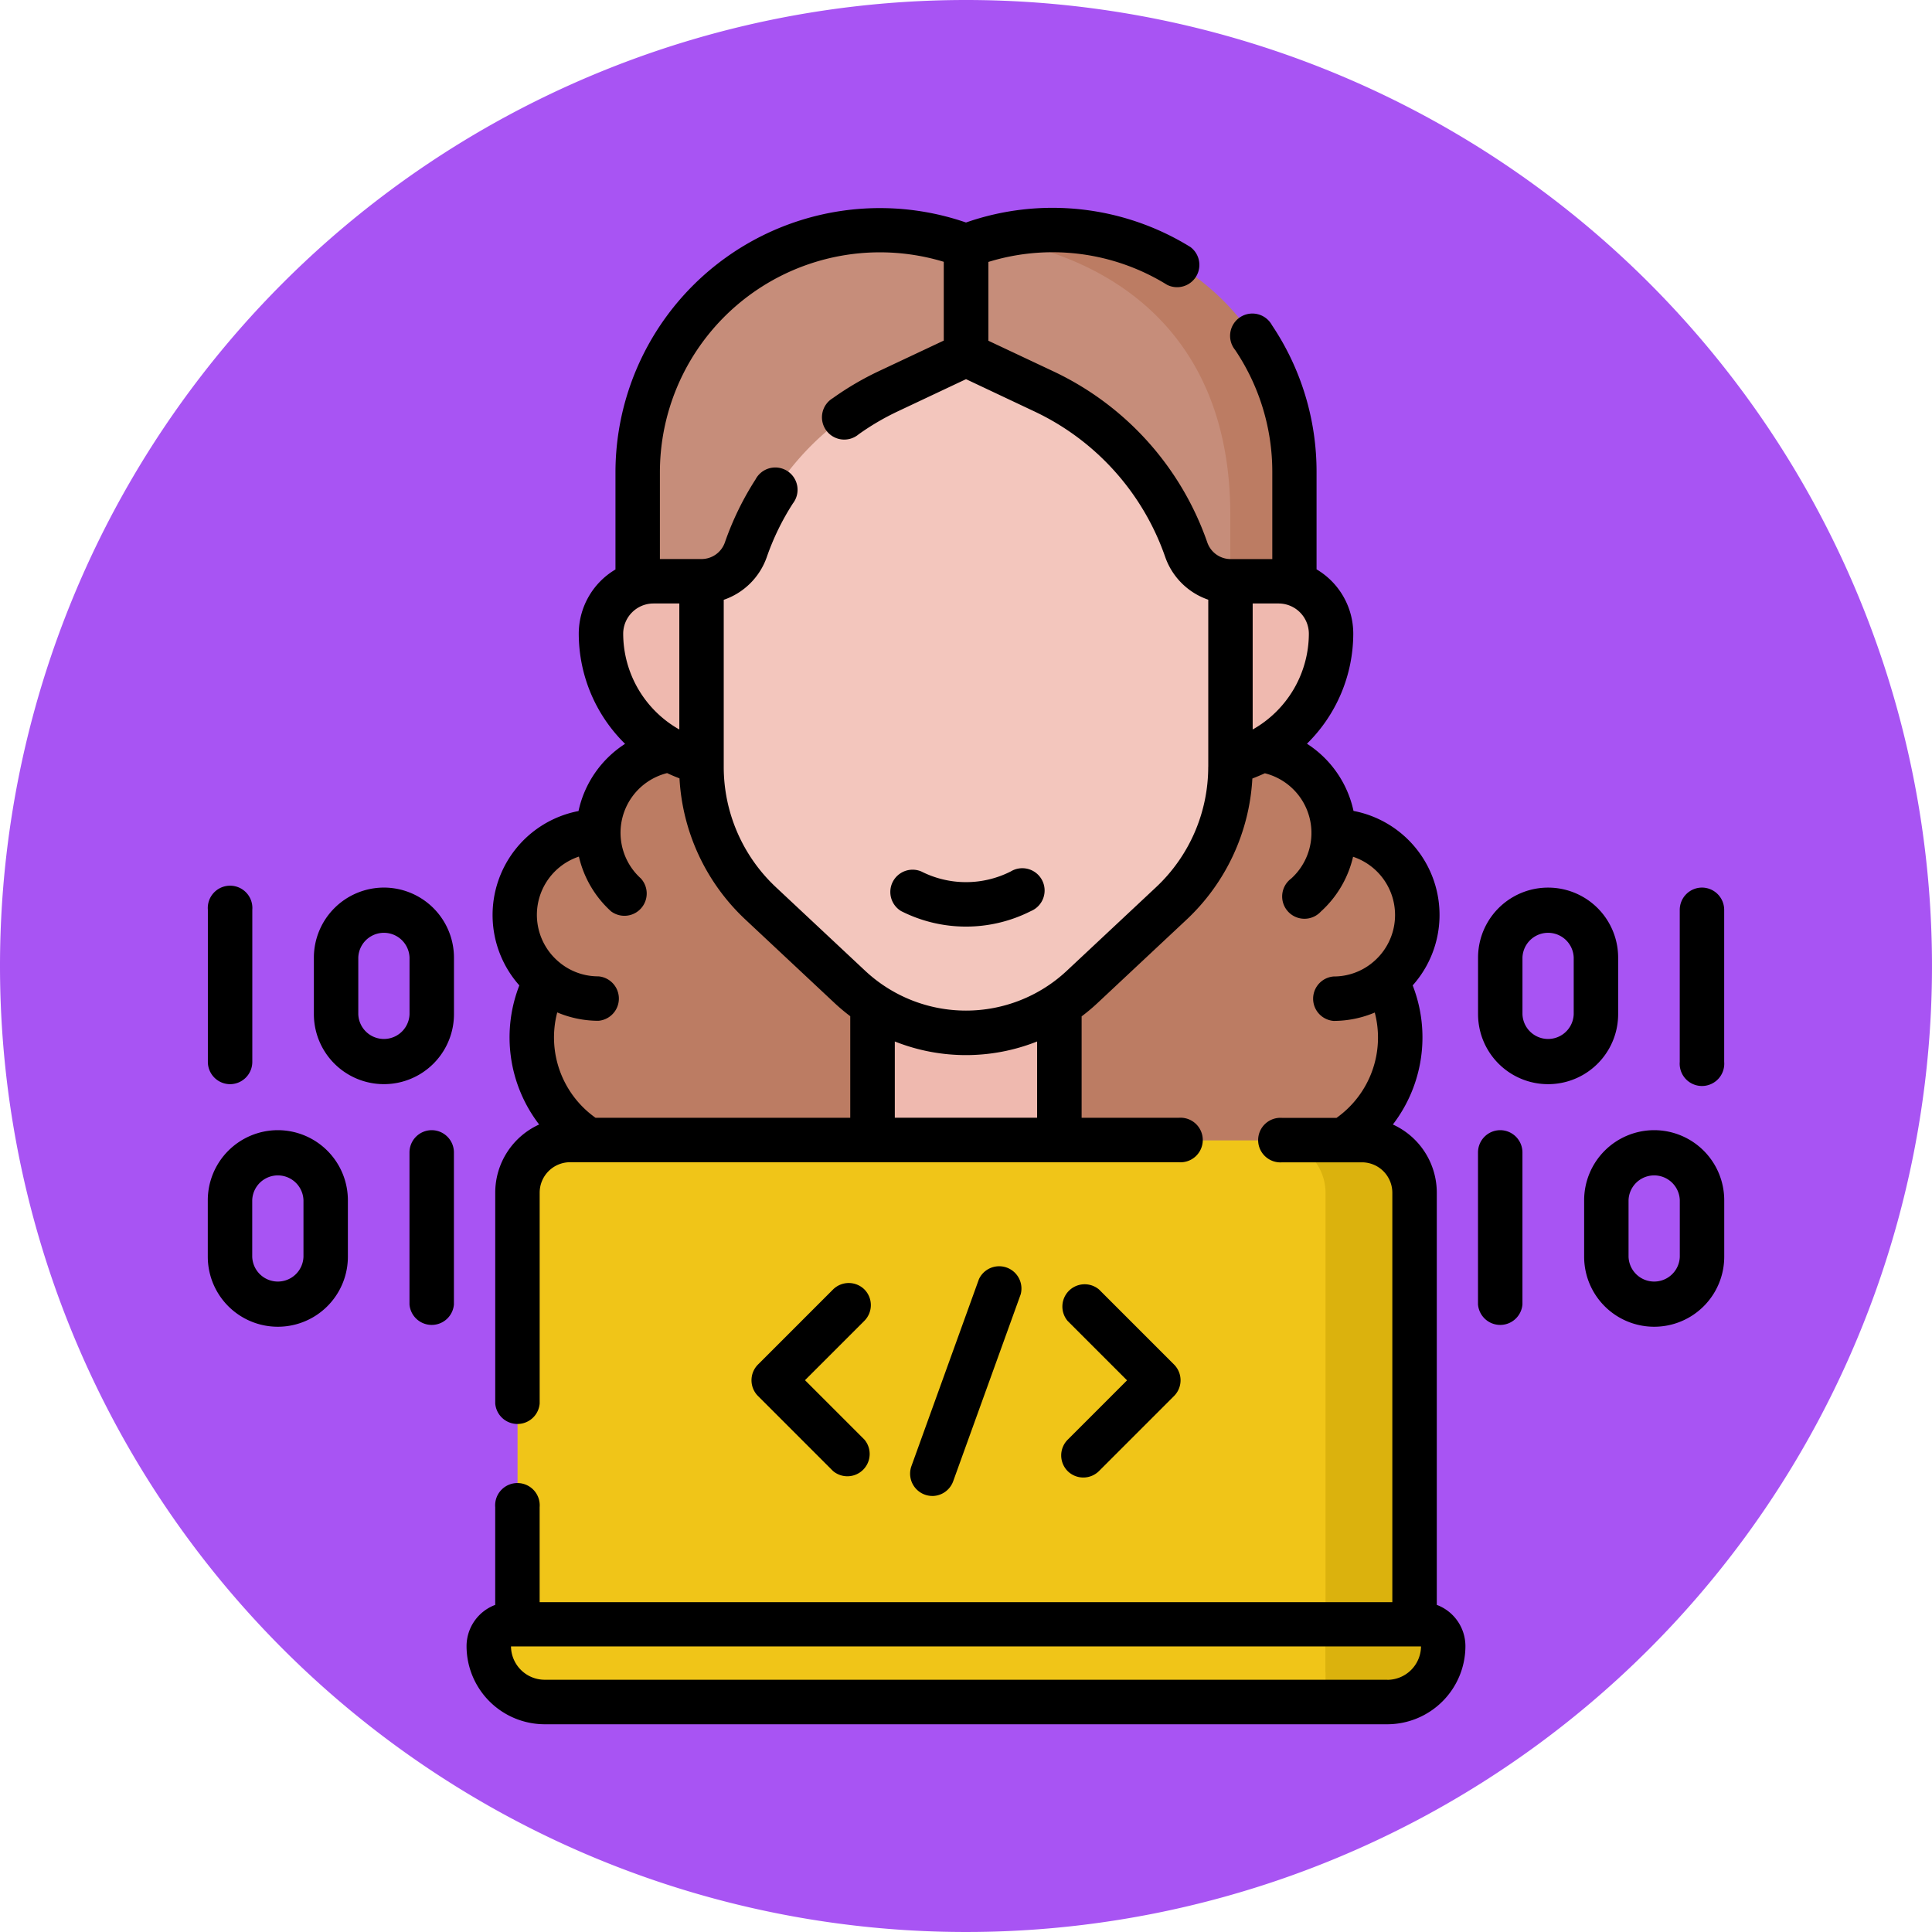 <svg xmlns="http://www.w3.org/2000/svg" width="78" height="78" viewBox="0 0 78 78">
  <g id="Grupo_1105327" data-name="Grupo 1105327" transform="translate(-240.75 -5102)">
    <path id="Trazado_875520" data-name="Trazado 875520" d="M39,0A39,39,0,1,1,0,39,39,39,0,0,1,39,0Z" transform="translate(240.75 5102)" fill="#a854f3"/>
    <g id="Grupo_1100448" data-name="Grupo 1100448" transform="translate(260.495 5111.287)">
      <g id="Grupo_1100447" data-name="Grupo 1100447">
        <g id="Grupo_1100442" data-name="Grupo 1100442" transform="translate(1.047 20.948)">
          <path id="Trazado_876706" data-name="Trazado 876706" d="M139.447,193.842a5.046,5.046,0,0,1,.028.523,4.878,4.878,0,0,1-4.877,4.878H109.309a4.878,4.878,0,0,1-4.877-4.878,5.05,5.05,0,0,1,.027-.523c.029-.27.438-.534.51-.789.1-.349-.126-.682.041-.994a3.376,3.376,0,0,1,.347-5.515c.256-.158.536.077.832-.008s.608-.489.931-.489h0a3.376,3.376,0,0,1,3.153-3.3l23.137-.007a3.376,3.376,0,0,1,3.375,3.312h0c.3,0,.6.4.877.473.315.085.613-.145.885.023a3.376,3.376,0,0,1,.348,5.516c.145.27-.094.554,0,.851s.518.611.552.932Z" transform="translate(-103.744 -182.736)" fill="#bc7c63"/>
        </g>
        <g id="Grupo_1100445" data-name="Grupo 1100445" transform="translate(4.527)">
          <g id="Grupo_1100443" data-name="Grupo 1100443" transform="translate(10.961 28.452)">
            <path id="Trazado_876707" data-name="Trazado 876707" d="M224.518,255.91V245.486h7.535V255.91Z" transform="translate(-224.518 -245.486)" fill="#efb9af"/>
          </g>
          <path id="Trazado_876708" data-name="Trazado 876708" d="M171.254,17.813l.48,8.826H145.239V17.333A9.775,9.775,0,0,1,157.59,7.905c.245.067.49.66.735.748a.468.468,0,0,0,.323,0c.245-.088.49-.681.735-.748a9.359,9.359,0,0,1,2.591,0C167.155,7.905,171.254,12.224,171.254,17.813Z" transform="translate(-143.758 -7.552)" fill="#c68d7a"/>
          <path id="Trazado_876709" data-name="Trazado 876709" d="M275.872,17.332v6.591l-2.577-2.2V19.06c0-10.525-9.774-11.157-9.774-11.157a9.749,9.749,0,0,1,12.351,9.428Z" transform="translate(-247.896 -7.55)" fill="#bc7c63"/>
          <g id="Grupo_1100444" data-name="Grupo 1100444" transform="translate(13.832 0.354)">
            <path id="Trazado_876710" data-name="Trazado 876710" d="M250.321,10.507v6.985a.9.9,0,1,1-1.793,0V10.507q.368.1.735.233a.468.468,0,0,0,.323,0Q249.953,10.607,250.321,10.507Z" transform="translate(-248.528 -10.507)" fill="#bc7c63"/>
          </g>
          <path id="Trazado_876711" data-name="Trazado 876711" d="M156.985,133.51h-18.81a5.324,5.324,0,0,1-5.324-5.324,2.118,2.118,0,0,1,2.118-2.118h25.222a2.118,2.118,0,0,1,2.118,2.118A5.324,5.324,0,0,1,156.985,133.51Z" transform="translate(-132.851 -111.896)" fill="#efb9af"/>
          <path id="Trazado_876712" data-name="Trazado 876712" d="M177.456,77.371a6.836,6.836,0,0,0,4.685-1.851l3.6-3.37a7.548,7.548,0,0,0,2.388-5.509V59.149a1.893,1.893,0,0,1-1.788-1.271,11.087,11.087,0,0,0-5.748-6.391l-2.94-1.385a.477.477,0,0,0-.391,0l-2.94,1.385a11.086,11.086,0,0,0-5.748,6.391,1.893,1.893,0,0,1-1.788,1.271v7.492a7.548,7.548,0,0,0,2.388,5.509l3.6,3.37A6.835,6.835,0,0,0,177.456,77.371Z" transform="translate(-162.727 -44.977)" fill="#f3c6bd"/>
        </g>
        <g id="Grupo_1100446" data-name="Grupo 1100446" transform="translate(0 36.752)">
          <path id="Trazado_876713" data-name="Trazado 876713" d="M140.344,336.378l.158-19.011a2.123,2.123,0,0,0-2.123-2.123l-2.8-.342h-28.8a2.123,2.123,0,0,0-2.123,2.123v19.353h35.682Z" transform="translate(-103.506 -314.901)" fill="#f0c518"/>
          <path id="Trazado_876714" data-name="Trazado 876714" d="M132.243,478.56l-3.482-.253H95.873a.881.881,0,0,0-.881.881h0a2.256,2.256,0,0,0,2.256,2.256h30.978l2.763-.372c1.246,0,2.136-.385,2.136-1.631A.882.882,0,0,0,132.243,478.56Z" transform="translate(-94.992 -458.767)" fill="#f0c518"/>
          <path id="Trazado_876715" data-name="Trazado 876715" d="M363.234,314.9h-3.586a2.123,2.123,0,0,1,2.123,2.123v19.354h3.586V317.025A2.123,2.123,0,0,0,363.234,314.9Z" transform="translate(-328.001 -314.902)" fill="#dbb20d"/>
          <path id="Trazado_876716" data-name="Trazado 876716" d="M375.379,478.307h-3.861v2.339a.8.8,0,0,1-.8.8H374a2.256,2.256,0,0,0,2.256-2.256h0A.881.881,0,0,0,375.379,478.307Z" transform="translate(-337.748 -458.767)" fill="#dbb20d"/>
        </g>
      </g>
    </g>
    <g id="Grupo_1100449" data-name="Grupo 1100449" transform="translate(249.139 5110.384)">
      <path id="Trazado_876720" data-name="Trazado 876720" d="M234.921,223.391a3.994,3.994,0,0,1-3.615,0,.9.9,0,0,0-.814,1.6,5.792,5.792,0,0,0,5.243,0,.9.9,0,1,0-.814-1.6Z" transform="translate(-202.502 -196.593)"/>
      <path id="Trazado_876723" data-name="Trazado 876723" d="M434.559,234.673v-2.28a2.828,2.828,0,0,0-5.656,0v2.28a2.828,2.828,0,0,0,5.656,0Zm-1.794,0a1.035,1.035,0,0,1-2.069,0v-2.28a1.035,1.035,0,0,1,2.069,0Z" transform="translate(-377.619 -202.114)"/>
      <path id="Trazado_876724" data-name="Trazado 876724" d="M467.549,311.464a2.831,2.831,0,0,0-2.828,2.828v2.28a2.828,2.828,0,0,0,5.656,0v-2.28A2.831,2.831,0,0,0,467.549,311.464Zm1.034,5.109a1.035,1.035,0,0,1-2.069,0v-2.28a1.035,1.035,0,0,1,2.069,0Z" transform="translate(-409.154 -274.22)"/>
      <path id="Trazado_876725" data-name="Trazado 876725" d="M429.8,311.464a.9.9,0,0,0-.9.9V318.5a.9.9,0,0,0,1.794,0v-6.143A.9.9,0,0,0,429.8,311.464Z" transform="translate(-377.618 -274.22)"/>
      <path id="Trazado_876726" data-name="Trazado 876726" d="M497.921,229.563a.9.9,0,0,0-.9.9V236.6a.9.9,0,1,0,1.794,0V230.46A.9.9,0,0,0,497.921,229.563Z" transform="translate(-437.594 -202.113)"/>
      <path id="Trazado_876727" data-name="Trazado 876727" d="M38.671,229.563a2.831,2.831,0,0,0-2.828,2.828v2.28a2.828,2.828,0,0,0,5.656,0v-2.28A2.831,2.831,0,0,0,38.671,229.563Zm1.034,5.109a1.035,1.035,0,0,1-2.069,0v-2.28a1.035,1.035,0,0,1,2.069,0Z" transform="translate(-31.56 -202.113)"/>
      <path id="Trazado_876728" data-name="Trazado 876728" d="M2.853,311.464a2.831,2.831,0,0,0-2.828,2.828v2.28a2.828,2.828,0,0,0,5.656,0v-2.28A2.831,2.831,0,0,0,2.853,311.464Zm1.035,5.109a1.035,1.035,0,0,1-2.069,0v-2.28a1.035,1.035,0,0,1,2.069,0Z" transform="translate(-0.025 -274.22)"/>
      <path id="Trazado_876729" data-name="Trazado 876729" d="M69.043,311.464a.9.9,0,0,0-.9.9V318.5a.9.9,0,0,0,1.794,0v-6.143A.9.9,0,0,0,69.043,311.464Z" transform="translate(-60 -274.22)"/>
      <path id="Trazado_876730" data-name="Trazado 876730" d="M.921,237.5a.9.9,0,0,0,.9-.9V230.46a.9.9,0,1,0-1.794,0V236.6A.9.9,0,0,0,.921,237.5Z" transform="translate(-0.024 -202.113)"/>
      <path id="Trazado_876731" data-name="Trazado 876731" d="M188.139,363.32a.9.9,0,0,0-1.268,0l-3.031,3.031a.9.9,0,0,0,0,1.268l3.031,3.031a.9.9,0,0,0,1.268-1.268l-2.4-2.4,2.4-2.4A.9.9,0,0,0,188.139,363.32Z" transform="translate(-161.628 -319.644)"/>
      <path id="Trazado_876732" data-name="Trazado 876732" d="M288.386,370.65a.9.9,0,0,0,1.268,0l3.031-3.031a.9.9,0,0,0,0-1.268l-3.031-3.031a.9.9,0,0,0-1.268,1.268l2.4,2.4-2.4,2.4A.9.9,0,0,0,288.386,370.65Z" transform="translate(-253.673 -319.644)"/>
      <path id="Trazado_876733" data-name="Trazado 876733" d="M238.022,366.177a.9.9,0,0,0,.844-.593l2.726-7.549a.9.9,0,0,0-1.687-.609l-2.726,7.55a.9.9,0,0,0,.844,1.2Z" transform="translate(-208.773 -314.164)"/>
      <path id="Trazado_876734" data-name="Trazado 876734" d="M126.565,56.411V39.767a3.025,3.025,0,0,0-1.773-2.751,5.777,5.777,0,0,0,.8-5.616,4.275,4.275,0,0,0-2.389-7.044,4.3,4.3,0,0,0-1.88-2.713,6.24,6.24,0,0,0,1.87-4.44,3.017,3.017,0,0,0-1.482-2.6V10.691a10.6,10.6,0,0,0-1.8-5.945.9.9,0,1,0-1.487,1,8.81,8.81,0,0,1,1.5,4.943v3.5h-1.683a1,1,0,0,1-.94-.669,11.982,11.982,0,0,0-6.216-6.911l-2.623-1.235V2.192a8.779,8.779,0,0,1,7.214.924.9.9,0,0,0,.939-1.528A10.587,10.587,0,0,0,107.558.6,10.676,10.676,0,0,0,93.406,10.691v3.917a3.017,3.017,0,0,0-1.482,2.6,6.241,6.241,0,0,0,1.87,4.44,4.3,4.3,0,0,0-1.88,2.713A4.275,4.275,0,0,0,89.525,31.4a5.774,5.774,0,0,0,.8,5.616,3.025,3.025,0,0,0-1.773,2.751V48.28a.9.9,0,0,0,1.794,0V39.767a1.229,1.229,0,0,1,1.227-1.228h24.571a.9.9,0,1,0,0-1.794h-3.918V32.651a7.826,7.826,0,0,0,.634-.532l3.6-3.371a8.443,8.443,0,0,0,2.659-5.7q.258-.1.505-.212a2.483,2.483,0,0,1,1.061,4.252.9.9,0,1,0,1.2,1.331,4.284,4.284,0,0,0,1.3-2.212,2.479,2.479,0,0,1,.763,4.289l-.007.006a2.453,2.453,0,0,1-1.542.538.9.9,0,0,0,0,1.794,4.286,4.286,0,0,0,1.662-.338,3.976,3.976,0,0,1-1.545,4.253h-2.19a.9.9,0,1,0,0,1.794h3.217a1.229,1.229,0,0,1,1.227,1.228V56.3H90.345V52.465a.9.9,0,1,0-1.794,0v3.946a1.78,1.78,0,0,0-1.157,1.665,3.158,3.158,0,0,0,3.154,3.154h34.019a3.158,3.158,0,0,0,3.154-3.155,1.78,1.78,0,0,0-1.157-1.665Zm-7.433-35.343V15.981h1.044A1.224,1.224,0,0,1,121.4,17.2,4.453,4.453,0,0,1,119.132,21.069ZM94.94,15.981h1.044v5.088A4.453,4.453,0,0,1,93.718,17.2,1.224,1.224,0,0,1,94.94,15.981ZM91.93,26.2a4.284,4.284,0,0,0,1.3,2.212.9.9,0,0,0,1.2-1.331,2.483,2.483,0,0,1,1.061-4.252q.246.117.5.212a8.443,8.443,0,0,0,2.66,5.7l3.6,3.371a7.81,7.81,0,0,0,.634.532v4.1H92.6a3.976,3.976,0,0,1-1.545-4.253,4.286,4.286,0,0,0,1.662.338.9.9,0,0,0,0-1.794,2.453,2.453,0,0,1-1.542-.538l-.007-.006A2.479,2.479,0,0,1,91.93,26.2Zm18.5,10.542h-5.746V33.664a7.772,7.772,0,0,0,5.745,0v3.082Zm6.907-14.165a6.654,6.654,0,0,1-2.105,4.858l-3.6,3.371a5.957,5.957,0,0,1-8.149,0l-3.6-3.371a6.654,6.654,0,0,1-2.106-4.858V15.833a2.8,2.8,0,0,0,1.739-1.728,10.145,10.145,0,0,1,1.053-2.163.9.9,0,1,0-1.508-.97,11.937,11.937,0,0,0-1.238,2.545,1,1,0,0,1-.94.67H95.2v-3.5a8.882,8.882,0,0,1,11.461-8.5v3.18l-2.623,1.235a11.982,11.982,0,0,0-1.858,1.09.9.9,0,1,0,1.044,1.459,10.185,10.185,0,0,1,1.579-.926l2.756-1.3,2.755,1.3a10.189,10.189,0,0,1,5.286,5.877,2.8,2.8,0,0,0,1.739,1.727v6.747Zm7.229,36.856H90.549a1.362,1.362,0,0,1-1.361-1.346h36.74A1.362,1.362,0,0,1,124.568,59.436Z" transform="translate(-76.947 -0.001)"/>
    </g>
  </g>
</svg>
